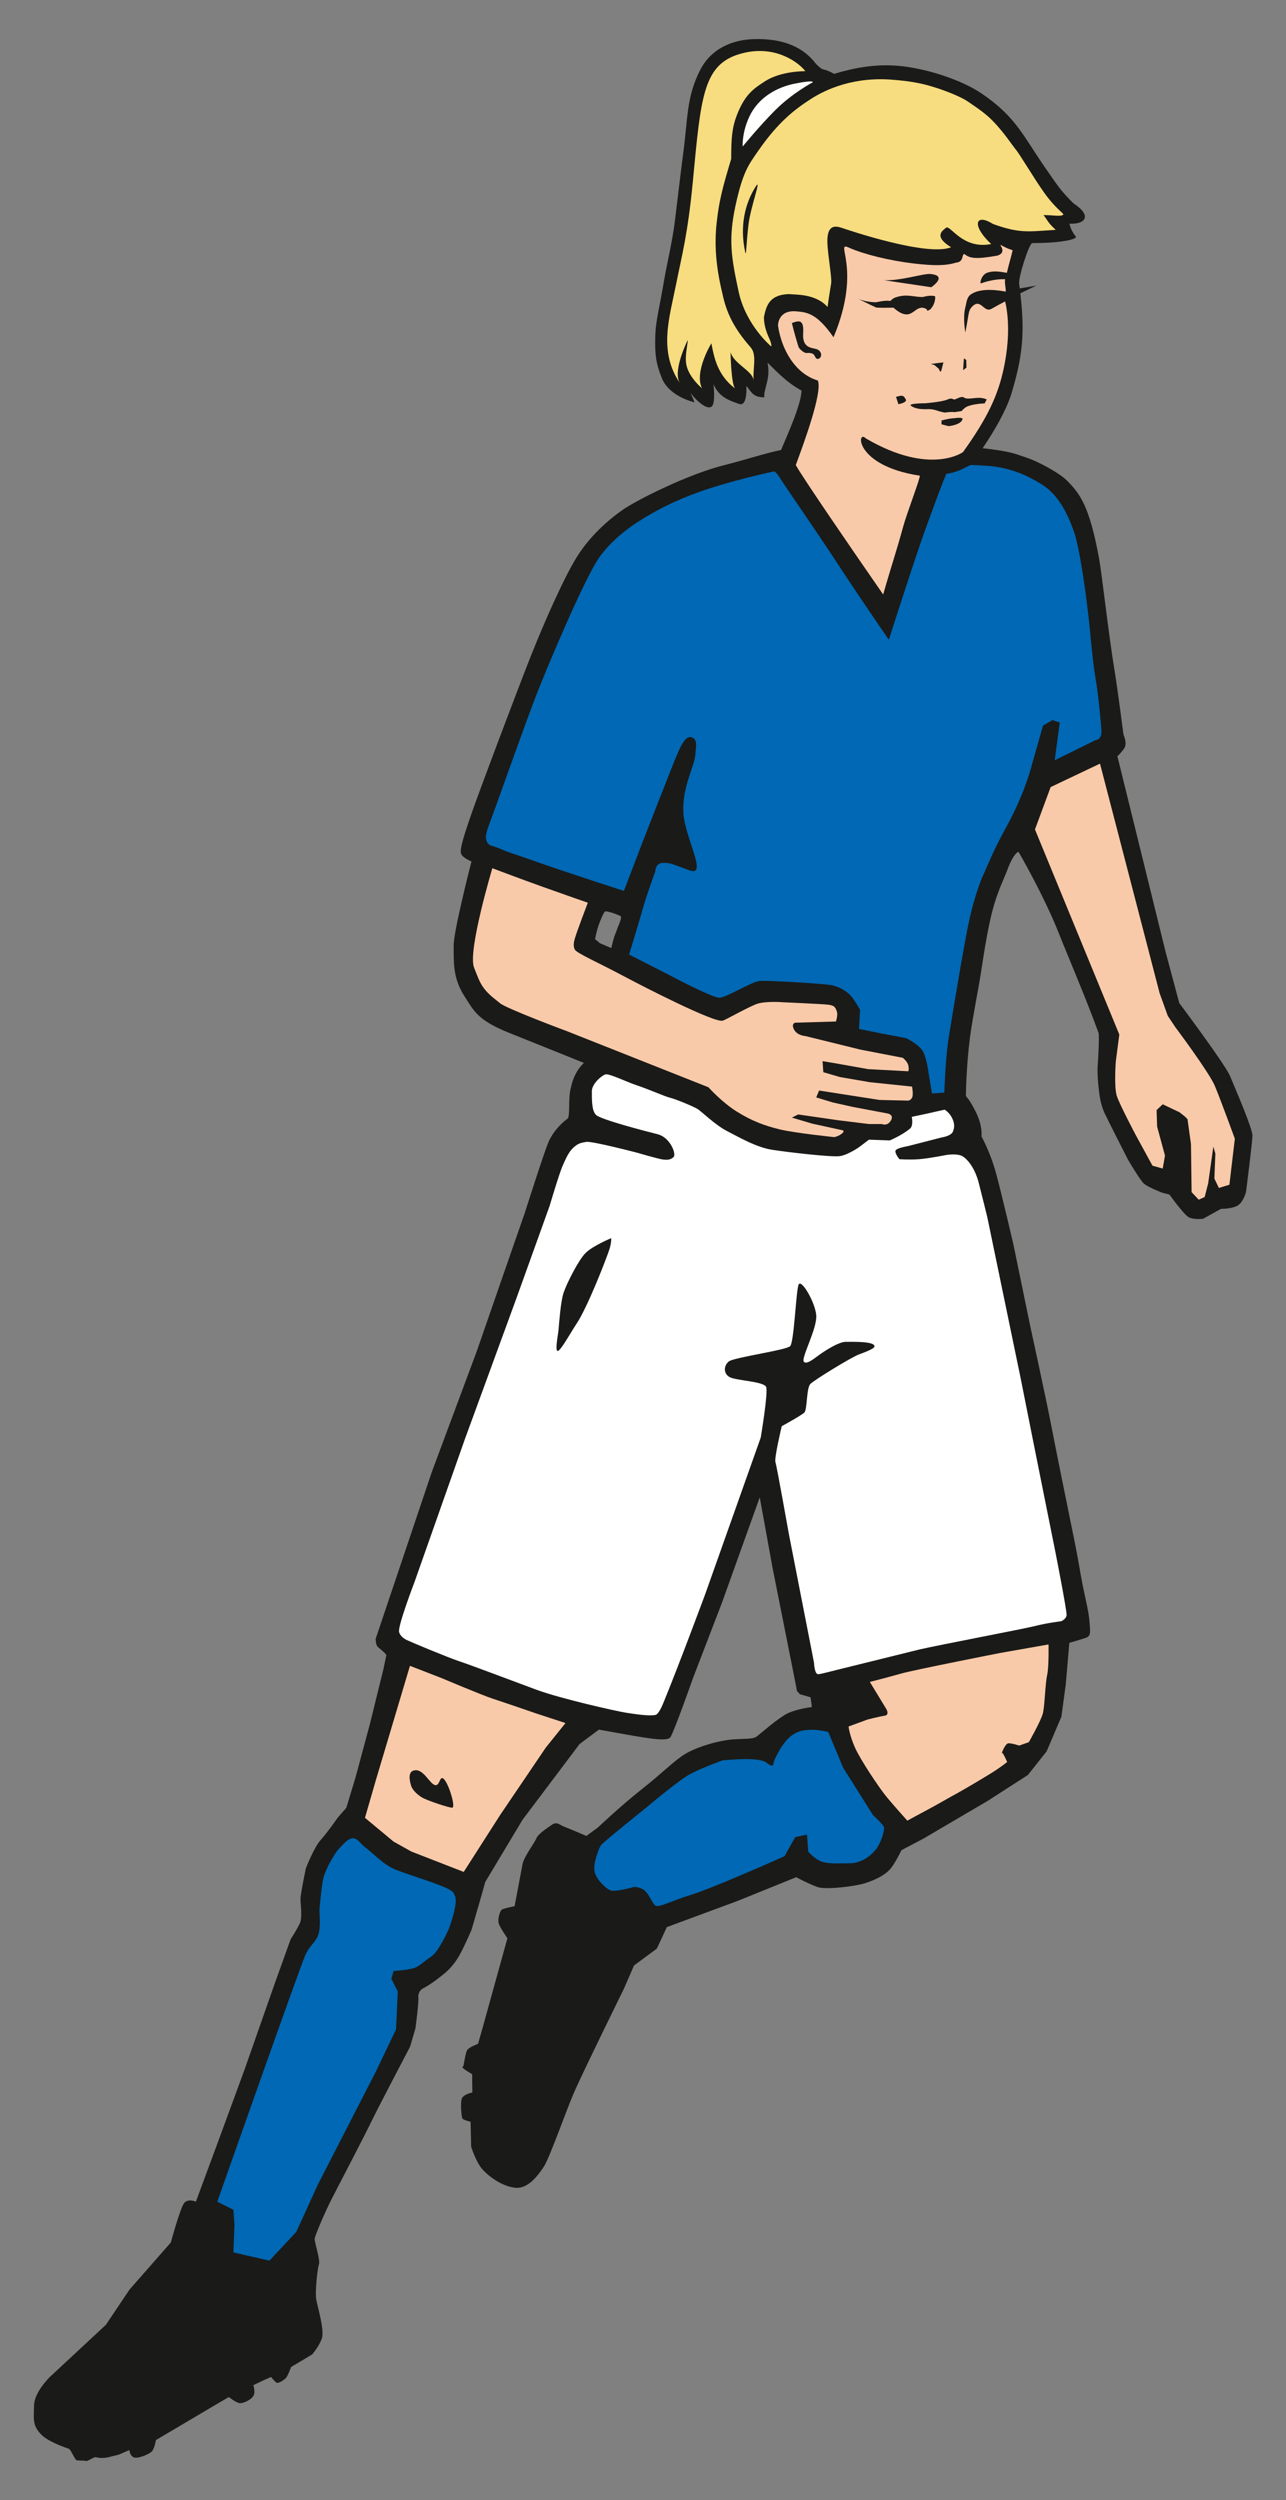 <?xml version="1.0" encoding="utf-8"?>
<!-- Generator: Adobe Illustrator 16.0.4, SVG Export Plug-In . SVG Version: 6.00 Build 0)  -->
<!DOCTYPE svg PUBLIC "-//W3C//DTD SVG 1.1//EN" "http://www.w3.org/Graphics/SVG/1.1/DTD/svg11.dtd">
<svg version="1.1" id="Ebene_1" xmlns="http://www.w3.org/2000/svg" xmlns:xlink="http://www.w3.org/1999/xlink" x="0px" y="0px"
	 width="24.835px" height="48.281px" viewBox="0 0 24.835 48.281" enable-background="new 0 0 24.835 48.281" xml:space="preserve">
<rect x="0" y="0" width="24.835" height="48.281" fill="#808080" stroke="none"/>
<path fill-rule="evenodd" clip-rule="evenodd" fill="#1A1A18" d="M23.754,20.78c-0.09-0.221-0.98-1.409-0.98-1.409l-0.262-0.979
	l-0.537-2.181l-0.396-1.607c0,0,0.07-0.061,0.133-0.154s-0.016-0.266-0.016-0.266s-0.104-0.816-0.172-1.234
	c-0.109-0.656-0.247-1.879-0.297-2.156c-0.188-1.031-0.375-1.266-0.625-1.516c-0.111-0.11-0.359-0.256-0.578-0.359
	c-0.163-0.076-0.27-0.103-0.375-0.141c-0.167-0.06-0.477-0.101-0.672-0.122c0.235-0.351,0.439-0.702,0.552-1.041
	c0.125-0.422,0.216-0.792,0.219-1.281c0.001-0.185-0.014-0.419-0.044-0.67c0.172-0.084,0.312-0.149,0.312-0.149L19.693,5.57
	c-0.004-0.025-0.005-0.047-0.009-0.072c-0.034-0.108,0.192-0.806,0.251-0.804c0.625,0,0.92-0.087,0.828-0.141
	c-0.094-0.125-0.11-0.234-0.109-0.234c0.286,0.018,0.458-0.141,0.078-0.391c-0.25-0.25-0.29-0.317-0.547-0.688
	c-0.422-0.609-0.567-0.989-1.234-1.438c-0.396-0.267-1.087-0.488-1.609-0.531c-0.435-0.036-0.819,0.032-1.235,0.155
	c-0.066-0.037-0.141-0.074-0.233-0.092c-0.046-0.035-0.093-0.071-0.131-0.119c-0.286-0.365-0.722-0.475-1.197-0.459
	c-0.377,0.012-0.81,0.165-1.031,0.609c-0.261,0.521-0.229,0.914-0.325,1.628c-0.049,0.369-0.11,0.904-0.159,1.294
	c-0.047,0.375-0.16,0.854-0.203,1.109c-0.091,0.54-0.163,0.798-0.172,1.062c-0.014,0.38,0.011,0.559,0.125,0.844
	c0.146,0.363,0.632,0.467,0.632,0.467s-0.053-0.128-0.08-0.186c0.044,0.072,0.305,0.361,0.413,0.265
	c0.077-0.069,0.032-0.429,0.032-0.429c0.111,0.254,0.301,0.312,0.492,0.381c0.174,0.063,0.143-0.349,0.143-0.349
	c0.111,0.143,0.143,0.222,0.348,0.222c-0.021-0.155,0.13-0.364,0.06-0.671c0.16,0.154,0.357,0.375,0.658,0.541
	c-0.008,0.276-0.281,0.873-0.396,1.148c-0.001,0-0.004,0-0.004,0c-0.309,0.062-0.701,0.195-1.083,0.289
	c-0.691,0.17-1.701,0.674-1.984,0.875c-0.285,0.201-0.631,0.511-0.875,0.906c-0.246,0.395-0.625,1.25-0.891,1.922
	s-0.984,2.578-1.141,3.031s-0.225,0.683-0.203,0.766c0.02,0.083,0.203,0.156,0.203,0.156s-0.347,1.347-0.344,1.625
	c0.004,0.277-0.027,0.611,0.203,0.969c0.188,0.291,0.25,0.469,0.875,0.719c0.701,0.28,1.438,0.578,1.438,0.578
	s-0.188,0.156-0.25,0.471c-0.061,0.195-0.01,0.565-0.068,0.607c-0.061,0.043-0.244,0.188-0.359,0.432
	c-0.076,0.16-0.463,1.379-0.463,1.379L9.781,24.44l-0.572,1.65l-0.87,2.337l-1.084,3.221c0,0-0.001,0.121,0.041,0.156
	c0.041,0.034,0.131,0.115,0.131,0.115l0.035,0.041l-0.056,0.268l-0.263,1.068l-0.275,1.022l-0.18,0.594l-0.166,0.19
	c0,0-0.203,0.292-0.33,0.432c-0.128,0.141-0.285,0.546-0.285,0.546s-0.104,0.492-0.104,0.595c0,0.104,0.041,0.354-0.014,0.471
	s-0.178,0.309-0.178,0.309l-0.301,0.838l-0.588,1.676L4.285,41.16l-0.502,1.358c0,0-0.146-0.066-0.224,0.023
	c-0.077,0.089-0.26,0.765-0.26,0.765l-0.798,0.91l-0.458,0.682L0.966,45.9c0,0-0.304,0.291-0.308,0.553
	c-0.004,0.26-0.04,0.381,0.142,0.566c0.085,0.088,0.28,0.186,0.529,0.271c0.04,0.013,0.112,0.207,0.15,0.22
	c0.04,0.013,0.143,0.004,0.179,0.015c0.037,0.012,0.158-0.083,0.191-0.073c0.128,0.038,0.264-0.004,0.264-0.004l0.179-0.044
	l0.208-0.09c0,0,0.002,0.096,0.074,0.138s0.297-0.052,0.354-0.107c0.057-0.054,0.083-0.223,0.083-0.223l1.104-0.653l0.304-0.178
	c0,0,0.152,0.121,0.221,0.119s0.195-0.059,0.248-0.133c0.054-0.074,0.004-0.215,0.004-0.215l0.203-0.097l0.139-0.061
	c0,0,0.061,0.073,0.097,0.104s0.131-0.032,0.18-0.074c0.048-0.042,0.11-0.223,0.11-0.223l0.408-0.243c0,0,0.131-0.151,0.186-0.306
	c0.055-0.152-0.076-0.594-0.105-0.74c-0.031-0.146,0.02-0.613,0.05-0.697c0.028-0.082-0.087-0.422-0.083-0.487
	c0.002-0.065,0.22-0.562,0.33-0.776c0.111-0.215,0.644-1.238,0.787-1.535c0.145-0.297,0.725-1.401,0.725-1.401l0.104-0.356
	c0,0,0.069-0.51,0.056-0.598c-0.005-0.029,0.005-0.131,0.096-0.176c0.205-0.104,0.462-0.332,0.462-0.332s0.141-0.125,0.25-0.33
	c0.109-0.206,0.221-0.471,0.221-0.471l0.18-0.623l0.084-0.297l0.72-1.201l1.101-1.462l0.373-0.278c0,0,0.705,0.128,0.854,0.15
	c0.149,0.021,0.466,0.077,0.526-0.002c0.062-0.08,0.443-1.159,0.443-1.159l0.553-1.438l0.73-2.037l0.249,1.371l0.387,1.943
	l0.084,0.428l0.055,0.06l0.207,0.06l0.025,0.188c0,0-0.288,0.034-0.47,0.122c-0.18,0.089-0.52,0.389-0.588,0.441
	c-0.068,0.054-0.15,0.045-0.437,0.06s-0.72,0.144-0.944,0.278c-0.226,0.136-0.425,0.354-0.835,0.677s-0.861,0.75-0.861,0.75
	l-0.22,0.161c0,0-0.38-0.162-0.44-0.183c-0.06-0.021-0.127-0.099-0.217-0.038c-0.09,0.062-0.277,0.182-0.309,0.268
	c-0.031,0.084-0.24,0.354-0.267,0.498s-0.153,0.812-0.153,0.812s-0.194,0.038-0.24,0.062c-0.045,0.023-0.091,0.191-0.067,0.27
	c0.022,0.077,0.168,0.287,0.168,0.287l-0.473,1.709l-0.094,0.33c0,0-0.169,0.062-0.208,0.118c-0.039,0.056-0.068,0.323-0.082,0.323
	c-0.078,0,0.176,0.145,0.176,0.145l0.004,0.353c0,0-0.178,0.036-0.205,0.122c-0.029,0.087-0.004,0.35,0.011,0.379
	c0.015,0.031,0.16,0.065,0.16,0.065l0.011,0.482c0,0,0.09,0.289,0.213,0.431c0.123,0.141,0.38,0.333,0.635,0.361
	c0.255,0.027,0.443-0.24,0.555-0.406c0.111-0.168,0.419-1.048,0.573-1.408c0.153-0.361,0.976-2.033,0.976-2.033l0.193-0.445
	l0.441-0.326l0.193-0.415l1.375-0.509l1.123-0.455c0,0,0.246,0.132,0.41,0.19s0.734-0.015,0.917-0.073
	c0.274-0.088,0.424-0.191,0.506-0.295c0.082-0.102,0.2-0.344,0.2-0.344l0.433-0.228l1.232-0.724l0.777-0.5l0.362-0.457l0.285-0.67
	l0.084-0.623l0.069-0.802c0,0,0.171-0.048,0.308-0.093c0.113-0.036,0.096-0.103,0.082-0.309c-0.015-0.205-0.082-0.455-0.137-0.734
	s-0.068-0.412-0.164-0.883s-0.342-1.676-0.438-2.176c-0.096-0.5-0.409-1.935-0.409-1.935l-0.324-1.572c0,0-0.223-0.959-0.333-1.365
	s-0.282-0.713-0.282-0.713s0.027-0.189-0.098-0.449s-0.203-0.328-0.203-0.328s0.004-0.547,0.078-1.125
	c0.051-0.395,0.161-0.917,0.219-1.297c0.062-0.42,0.138-0.868,0.219-1.172c0.099-0.373,0.232-0.631,0.281-0.766
	c0.125-0.344,0.219-0.359,0.219-0.359s0.484,0.828,0.781,1.578c0.176,0.446,0.516,1.234,0.766,1.922
	c0.016,0.078-0.01,0.541-0.016,0.609c-0.02,0.217,0.032,0.576,0.032,0.576s0.022,0.195,0.097,0.356s0.455,0.905,0.455,0.905
	s0.228,0.389,0.304,0.459c0.076,0.072,0.359,0.179,0.359,0.179l0.138,0.036c0,0,0.277,0.387,0.373,0.438s0.276,0.029,0.276,0.029
	l0.345-0.192c0,0,0.203,0.004,0.318-0.061c0.114-0.063,0.166-0.266,0.166-0.266s0.121-0.943,0.124-1.084S23.846,21.001,23.754,20.78
	z M11.899,17.997c-0.043,0.083-0.094,0.312-0.094,0.312s-0.073-0.031-0.219-0.094l-0.094-0.078c0,0,0.031-0.175,0.078-0.297
	c0.047-0.125,0.084-0.203,0.109-0.234s0.308,0.075,0.312,0.094C12.005,17.758,11.935,17.88,11.899,17.997z"/>
<path id="skin-arm-l" fill="#F9CAA9" d="M20.29,15.2l0.953-0.453l1.152,4.435l0.157,0.436l0.144,0.216c0,0,0.652,0.87,0.764,1.135
	c0.111,0.264,0.387,1.021,0.387,1.021l-0.105,0.889l-0.203,0.062l-0.087-0.18l0.019-0.482l-0.039-0.136l-0.1,0.71l-0.068,0.264
	l-0.115,0.051l-0.137-0.146L23,22.095l-0.067-0.482l-0.047-0.048l-0.107-0.085l-0.325-0.154l-0.118,0.111l0.01,0.32l0.152,0.559
	l-0.044,0.251l-0.198-0.056l-0.321-0.588c0,0-0.308-0.581-0.366-0.754c-0.059-0.172-0.021-0.67-0.021-0.67l0.068-0.52l-1.629-3.961
	L20.29,15.2z"/>
<path id="player-shirt" fill-rule="evenodd" clip-rule="evenodd" fill="#0068B4" d="M9.415,16.278
	c0.039,0.062,0.104,0.054,0.234,0.109c0.219,0.094,0.328,0.119,0.65,0.234c0.646,0.229,1.75,0.584,1.75,0.584l0.334-0.875
	c0,0,0.479-1.23,0.646-1.646s0.246-0.482,0.342-0.439s0.075,0.147,0.054,0.355c-0.021,0.209-0.25,0.604-0.229,1.084
	c0.021,0.479,0.482,1.252,0.125,1.125c-0.358-0.127-0.357-0.145-0.512-0.146c-0.155-0.001-0.155,0.167-0.155,0.167
	s-0.161,0.434-0.25,0.75c-0.089,0.314-0.255,0.854-0.255,0.854l0.766,0.391c0,0,0.801,0.426,0.969,0.443
	c0.123,0.012,0.623-0.309,0.789-0.324c0.164-0.014,1.214,0.053,1.367,0.078c0.152,0.025,0.298,0.11,0.383,0.2
	c0.084,0.09,0.186,0.278,0.186,0.278l-0.02,0.371l0.442,0.089l0.47,0.089c0,0,0.19,0.094,0.289,0.207
	c0.1,0.114,0.139,0.445,0.139,0.445l0.069,0.416l0.239-0.018c0,0,0.022-0.684,0.084-1.062c0.125-0.771,0.322-1.941,0.406-2.307
	c0.082-0.365,0.197-0.697,0.266-0.844c0.109-0.234,0.174-0.43,0.453-0.938c0.359-0.656,0.484-1.188,0.484-1.188l0.213-0.749
	l0.182-0.104l0.141,0.046l-0.098,0.729l0.791-0.39c0,0,0.068-0.001,0.1-0.079c0.025-0.064,0.003-0.217,0.003-0.217
	s-0.05-0.58-0.097-0.846s-0.078-0.578-0.125-1.062s-0.182-1.48-0.297-1.812s-0.297-0.719-0.625-0.922s-0.594-0.297-0.906-0.344
	c-0.067-0.01-0.299-0.026-0.469-0.031c-0.188,0.094-0.266,0.141-0.469,0.172c-0.109,0.26-0.289,0.756-0.406,1.078
	c-0.188,0.516-0.703,2.125-0.703,2.125s-0.5-0.719-1.031-1.531c-0.366-0.56-0.932-1.373-1.094-1.625
	c-0.049-0.076-0.082-0.097-0.094-0.094c-0.219,0.047-0.625,0.141-1.093,0.281s-0.895,0.319-1.266,0.531
	c-0.373,0.213-0.719,0.453-1,0.828s-1.047,2.203-1.234,2.688S9.759,15.06,9.54,15.669C9.414,16.019,9.337,16.153,9.415,16.278z"/>
<path id="skin-arm-r" fill-rule="evenodd" clip-rule="evenodd" fill="#F9CAA9" d="M9.654,19.372
	c0.119,0.104,1.308,0.547,1.308,0.547l2.719,1.078c0,0,0.258,0.289,0.547,0.469c0.288,0.18,0.529,0.271,0.828,0.344
	c0.298,0.072,1.057,0.15,1.057,0.15s0.082-0.017,0.145-0.068c0.064-0.051,0.016-0.064,0.016-0.064L15.688,21.7l-0.395-0.117
	l0.121-0.061l0.773,0.112l0.594,0.073h0.25c0,0,0.102,0.049,0.172-0.065s-0.058-0.138-0.058-0.138l-0.673-0.127l-0.387-0.086
	l-0.322-0.098l0.055-0.133l1.168,0.182l0.559,0.013c0,0,0.072-0.016,0.08-0.099c0.008-0.082-0.012-0.172-0.012-0.172l-0.809-0.084
	l-0.582-0.1L15.9,20.706l-0.015-0.213l0.219,0.036l0.662,0.118l0.775,0.041c0,0,0.018-0.037,0-0.114s-0.106-0.146-0.106-0.146
	l-0.819-0.158l-1.063-0.262c0,0-0.152-0.007-0.216-0.121c-0.064-0.114,0.016-0.137,0.016-0.137l0.791-0.023
	c0,0,0.043-0.133,0.016-0.197c-0.025-0.064-0.033-0.116-0.178-0.129c-0.145-0.014-0.844-0.045-0.844-0.045s-0.35-0.029-0.52,0.031
	c-0.171,0.061-0.601,0.307-0.66,0.324c-0.154,0.048-1.496-0.637-1.934-0.871s-0.886-0.432-0.922-0.5
	c-0.037-0.068-0.021-0.147,0-0.219c0.049-0.163,0.25-0.688,0.25-0.688s-0.303-0.104-0.886-0.312
	c-0.44-0.158-0.958-0.354-0.958-0.354s-0.478,1.598-0.354,1.916c0.056,0.141,0.104,0.284,0.183,0.391
	C9.444,19.221,9.585,19.312,9.654,19.372z"/>
<path id="player-sock-r" fill-rule="evenodd" clip-rule="evenodd" fill="#0068B4" d="M5.899,37.749
	c-0.096,0.206-1.703,4.77-1.703,4.77l0.311,0.155l0.021,0.289l-0.021,0.535l0.696,0.159l0.519-0.556l0.413-0.906l1.119-2.18
	l0.394-0.824l0.034-0.732l-0.124-0.246l0.043-0.149c0,0,0.295-0.022,0.399-0.058c0.104-0.037,0.189-0.13,0.33-0.223
	c0.143-0.093,0.332-0.52,0.332-0.52s0.193-0.49,0.125-0.646c-0.033-0.074-0.022-0.102-0.287-0.206
	c-0.292-0.114-0.623-0.212-0.859-0.304c-0.236-0.094-0.444-0.326-0.559-0.408c-0.115-0.082-0.174-0.201-0.266-0.199
	c-0.093,0.001-0.178,0.104-0.268,0.199c-0.089,0.095-0.27,0.41-0.309,0.594c-0.037,0.186-0.051,0.41-0.065,0.529
	c-0.016,0.118,0.025,0.324-0.016,0.5C6.119,37.499,5.995,37.543,5.899,37.749z"/>
<path id="skin-leg-r" fill-rule="evenodd" clip-rule="evenodd" fill="#F9CAA9" d="M10.349,33.088c0,0-0.507-0.176-0.821-0.279
	c-0.216-0.07-0.985-0.396-0.985-0.396L7.917,32.17l-0.653,2.189l-0.216,0.746L7.6,35.564l0.345,0.193l1.01,0.393l0.708-1.106
	l0.878-1.296l0.38-0.473L10.349,33.088z M8.177,34.727c-0.101-0.051-0.212-0.154-0.238-0.242s-0.078-0.289,0.084-0.299
	c0.163-0.01,0.275,0.26,0.377,0.287s0.086-0.22,0.183-0.104c0.096,0.116,0.219,0.537,0.15,0.54
	C8.665,34.912,8.276,34.777,8.177,34.727z"/>
<path id="player-sock-l" fill-rule="evenodd" clip-rule="evenodd" fill="#0068B4" d="M12.243,36.441c0,0,0.14-0.004,0.225,0.086
	c0.084,0.09,0.123,0.219,0.186,0.271s0.323-0.094,0.706-0.211c0.384-0.118,1.518-0.62,1.518-0.62l0.273-0.122l0.206-0.367
	l0.228-0.05l0.023,0.331c0,0,0.133,0.151,0.27,0.195c0.137,0.045,0.328,0.029,0.533,0.029s0.387-0.125,0.494-0.254
	c0.109-0.128,0.184-0.395,0.166-0.445c-0.016-0.051-0.211-0.23-0.211-0.23l-0.576-0.914l-0.289-0.693c0,0-0.27-0.074-0.502-0.025
	c-0.23,0.049-0.36,0.244-0.433,0.367s-0.127,0.24-0.127,0.285c0,0.033-0.056,0.029-0.124-0.029c-0.068-0.06-0.246-0.074-0.41-0.074
	s-0.439,0.023-0.439,0.023s-0.383,0.137-0.614,0.256s-0.845,0.641-0.845,0.641s-0.854,0.686-0.894,0.741s-0.155,0.351-0.126,0.507
	c0.031,0.154,0.213,0.329,0.307,0.367C11.882,36.543,12.243,36.441,12.243,36.441z"/>
<path id="skin-leg-l" fill-rule="evenodd" clip-rule="evenodd" fill="#F9CAA9" d="M16.754,33.207l-0.367,0.135
	c0,0,0.019,0.17,0.124,0.406c0.104,0.237,0.464,0.771,0.593,0.931c0.128,0.159,0.418,0.481,0.418,0.481s0.225-0.123,0.398-0.215
	c0.175-0.092,0.397-0.224,0.561-0.312c0.161-0.089,0.502-0.291,0.68-0.402c0.18-0.113,0.289-0.204,0.289-0.204
	s-0.097-0.229-0.109-0.172c-0.014,0.058,0.062-0.187,0.134-0.189s0.207,0.044,0.207,0.044l0.187-0.066c0,0,0.23-0.404,0.27-0.553
	c0.038-0.148,0.045-0.569,0.083-0.741c0.037-0.171,0.027-0.593,0.027-0.593l-0.919,0.162c0,0-1.645,0.322-1.926,0.4
	c-0.28,0.079-0.606,0.162-0.606,0.162L17.114,33c0,0,0.072,0.117-0.027,0.133C16.986,33.147,16.754,33.207,16.754,33.207z"/>
<path id="player-shorts" fill-rule="evenodd" clip-rule="evenodd" fill="#FFFFFF" d="M16.329,32.207
	c-0.246,0.059-0.451,0.118-0.525,0.125c-0.076,0.007-0.084-0.223-0.084-0.223l-0.484-2.477c0,0-0.235-1.32-0.261-1.396
	c-0.026-0.075,0.122-0.694,0.122-0.694s0.38-0.207,0.437-0.264s0.038-0.473,0.116-0.552c0.078-0.078,0.787-0.513,0.932-0.567
	c0.146-0.055,0.298-0.113,0.305-0.155c0.019-0.104-0.429-0.091-0.555-0.091c-0.125,0-0.357,0.146-0.467,0.221
	c-0.109,0.073-0.287,0.235-0.342,0.162c-0.055-0.074,0.264-0.648,0.24-0.898c-0.021-0.249-0.285-0.7-0.339-0.593
	c-0.052,0.107-0.087,1.114-0.165,1.192c-0.079,0.078-1.083,0.216-1.183,0.294c-0.1,0.078-0.11,0.232,0.012,0.302
	c0.121,0.07,0.666,0.082,0.708,0.193c0.041,0.111-0.105,0.976-0.105,0.976l-1.07,3.018c0,0-0.507,1.368-0.809,2.103
	c-0.072,0.177-0.125,0.229-0.15,0.234c-0.115,0.028-0.383-0.012-0.574-0.042s-1.246-0.267-1.725-0.442
	c-0.479-0.177-1.287-0.484-1.493-0.551c-0.204-0.066-0.934-0.371-1.014-0.41s-0.136-0.098-0.149-0.156
	c-0.027-0.117,0.295-0.956,0.295-0.956l0.98-2.78l0.986-2.694l0.648-1.803c0,0,0.188-0.637,0.25-0.77
	c0.057-0.128,0.111-0.262,0.207-0.35c0.096-0.087,0.14-0.091,0.248-0.111c0.107-0.02,0.98,0.208,0.98,0.208s0.43,0.127,0.512,0.134
	c0.081,0.006,0.126,0.007,0.191-0.045c0.067-0.052-0.057-0.382-0.303-0.445c-0.246-0.062-1.109-0.285-1.193-0.375
	c-0.085-0.089-0.077-0.309-0.078-0.453c-0.003-0.145,0.193-0.311,0.266-0.328c0.07-0.018,0.418,0.15,0.578,0.203
	c0.281,0.094,0.549,0.219,0.672,0.25s0.461,0.174,0.531,0.219c0.068,0.044,0.345,0.312,0.562,0.422
	c0.217,0.11,0.56,0.315,0.877,0.363c0.315,0.049,1.149,0.145,1.302,0.122c0.154-0.022,0.369-0.171,0.369-0.171l0.194-0.147
	l0.401,0.015c0,0,0.227-0.094,0.391-0.227c0.072-0.058,0.035-0.229,0.035-0.229s0.305-0.062,0.43-0.093
	c0.123-0.029,0.207-0.045,0.207-0.045s0.084,0.05,0.137,0.152c0.052,0.102,0.057,0.184,0.021,0.27
	c-0.036,0.088-0.214,0.113-0.214,0.113l-0.654,0.168c0,0-0.193,0.032-0.234,0.076c-0.041,0.045,0.068,0.177,0.068,0.177
	s0.191,0.015,0.383,0s0.521-0.081,0.521-0.081s0.223-0.038,0.323,0.029c0.101,0.066,0.233,0.234,0.304,0.504
	c0.069,0.269,0.166,0.665,0.166,0.665l0.635,3.066l0.312,1.566l0.372,1.854c0,0,0.222,1.129,0.213,1.203
	c-0.008,0.076-0.103,0.117-0.103,0.117s-0.262,0.03-0.497,0.09c-0.235,0.059-1.898,0.375-2.224,0.451
	C17.452,31.928,16.575,32.148,16.329,32.207z"/>
<path fill-rule="evenodd" clip-rule="evenodd" fill="#1A1A18" d="M11.771,24.12c0.041-0.133,0.032-0.209,0.032-0.209
	s-0.363,0.151-0.498,0.29c-0.137,0.139-0.362,0.587-0.42,0.761c-0.059,0.172-0.087,0.59-0.1,0.731
	c-0.006,0.07-0.073,0.402-0.014,0.397c0.059-0.007,0.246-0.349,0.355-0.514C11.348,25.252,11.731,24.252,11.771,24.12z"/>
<path fill="#FFFFFF" d="M15.694,1.591c0,0,0.05-0.056-0.355,0.026c-0.312,0.064-0.691,0.247-0.873,0.647
	c-0.144,0.318-0.123,0.565-0.123,0.565s0.322-0.395,0.625-0.698C15.305,1.793,15.694,1.591,15.694,1.591z"/>
<path id="hair-p" fill="#F7DD7F" d="M15.553,1.375c-0.125-0.165-0.572-0.508-1.207-0.349c-0.77,0.192-0.807,0.81-0.967,2.491
	c-0.096,1-0.21,1.411-0.318,1.952c-0.137,0.685-0.349,1.317,0.074,1.938c-0.16-0.235,0.148-0.842,0.148-0.842
	c-0.006,0.125-0.072,0.346-0.016,0.528c0.067,0.213,0.262,0.382,0.289,0.405c-0.154-0.321,0.182-0.868,0.182-0.868
	c0.055,0.293,0.123,0.619,0.463,0.877c-0.082-0.062-0.093-0.706-0.093-0.706c0.067,0.233,0.43,0.358,0.446,0.548
	c-0.02-0.236,0.07-0.495-0.058-0.641c-0.328-0.375-0.469-0.672-0.547-1.047c-0.125-0.516-0.155-0.945-0.109-1.359
	c0.047-0.422,0.108-0.659,0.281-1.234c0-0.396,0.014-0.596,0.109-0.844c0.156-0.406,0.332-0.517,0.546-0.656
	C15.091,1.366,15.553,1.375,15.553,1.375z"/>
<path id="skin-face" fill-rule="evenodd" clip-rule="evenodd" fill="#F9CAA9" d="M15.368,8.981c0.125,0.229,1.016,1.531,1.688,2.5
	c0.141-0.5,0.25-0.813,0.391-1.328c0.066-0.242,0.334-0.938,0.315-0.967c-1.271-0.193-1.22-0.906-1.04-0.719
	c1.242,0.727,1.875,0.264,1.875,0.264c0.476-0.662,0.68-1.105,0.789-1.627c0.086-0.409,0.119-0.885,0.025-1.283
	c-0.096,0.05-0.188,0.099-0.26,0.141c-0.159,0.095-0.209-0.237-0.395-0.021c-0.045,0.053-0.051,0.129-0.066,0.215
	c-0.02,0.121-0.047,0.265-0.047,0.265s-0.053-0.279-0.002-0.48c0.029-0.11,0.026-0.212,0.127-0.267
	c0.191-0.121,0.535-0.065,0.654-0.042c0.006-0.07-0.03-0.186-0.008-0.239c0,0,0,0,0,0c-0.137-0.01-0.338,0.03-0.467,0.079
	c-0.034,0.012,0.002-0.168,0.122-0.207c0.124-0.041,0.243-0.019,0.375,0.004c0.055-0.226,0.083-0.309,0.112-0.436
	c-0.08-0.033-0.035-0.003-0.187-0.079c-0.151-0.091,0.122,0.106-0.106,0.182c-0.424,0.076-0.541,0.052-0.637-0.03
	c-0.061,0,0,0.151-0.166,0.167c-0.188,0.058-0.405,0.063-0.818,0.015C17.186,5.034,16.69,4.913,16.4,4.785
	c-0.308-0.146,0.265,0.37-0.303,1.728c-0.318-0.455-0.501-0.485-0.729-0.501c-0.35-0.025-0.343,0.276-0.343,0.276
	c0.063,0.447,0.325,0.93,0.769,1.06C15.889,7.567,15.524,8.56,15.368,8.981z M17.985,5.547L17.07,5.411
	c0.319,0.016,0.765-0.132,0.896-0.12C18.317,5.323,17.985,5.547,17.985,5.547z M18.219,6.998L18.178,7.16l-0.02,0.02l-0.031-0.061
	L18.045,7.05l-0.068-0.022L18.219,6.998z M18.664,7.099l-0.065,0.05l0.015-0.228l0.046,0.03L18.664,7.099z M18.182,8.194
	l0.001-0.074c0,0,0.106-0.028,0.179-0.038l0.134-0.013c0,0,0.097-0.005,0.093,0.02c-0.02,0.117-0.269,0.141-0.269,0.141
	L18.182,8.194z M17.594,7.838c-0.073-0.051,0.273-0.05,0.273-0.05s0.314-0.024,0.429-0.072c0.114-0.05,0.099,0.021,0.161-0.009
	c0.193-0.09,0.113-0.003,0.256-0.01c0.111-0.005,0.178-0.026,0.277-0.005c0.031,0.005,0.066,0.023,0.066,0.023l-0.042,0.076
	c0,0-0.22,0.005-0.343,0.063c-0.053,0.025-0.1,0.084-0.1,0.084L18.432,7.96c-0.045-0.013-0.191,0.008-0.191,0.008L18.14,7.944
	c0,0-0.112-0.045-0.202-0.043C17.8,7.906,17.684,7.9,17.594,7.838z M17.303,7.663c0.033,0,0.141-0.063,0.176,0.032
	c0,0,0.088,0.066-0.129,0.111L17.303,7.663z M16.569,5.769c0,0,0.146,0.068,0.352,0.068c0.149-0.033,0.225-0.033,0.273-0.025
	c0.028-0.027,0.059-0.054,0.092-0.065c0.216-0.076,0.309-0.018,0.529-0.01c0.092-0.024,0.18-0.037,0.244-0.015
	c0.01,0.06-0.021,0.176-0.078,0.233l0.004,0.004c0,0-0.023,0.018-0.047,0.031c0,0-0.001,0.001-0.002,0.001
	c-0.011,0.006-0.024,0.015-0.025,0.011c-0.014-0.041-0.046-0.051-0.078-0.055c-0.01-0.005-0.014-0.002-0.023-0.006
	c-0.035,0.002-0.071,0.014-0.096,0.029c-0.055,0.032-0.13,0.113-0.223,0.101c-0.092-0.01-0.164-0.067-0.238-0.13
	c-0.135,0.004-0.312,0.005-0.337-0.004C16.876,5.921,16.569,5.769,16.569,5.769z M15.809,6.928
	c-0.064,0.021-0.061-0.058-0.105-0.091c-0.047-0.033-0.141-0.018-0.141-0.018l-0.045-0.021c0,0-0.082-0.051-0.1-0.107
	c-0.077-0.248-0.125-0.451-0.125-0.451s0.121-0.055,0.167-0.024s0.058,0.094,0.05,0.23c-0.016,0.323,0.223,0.255,0.299,0.316
	C15.885,6.822,15.862,6.91,15.809,6.928z"/>
<path id="hair" fill-rule="evenodd" clip-rule="evenodd" fill="#F7DD7F" d="M14.264,5.631c0.14,0.653,0.627,1.057,0.627,1.057
	s0.02,0-0.016-0.107c-0.02-0.058-0.122-0.23-0.122-0.459c0.049-0.241,0.119-0.428,0.479-0.443c0.107,0.015,0.516-0.016,0.75,0.25
	c0,0,0.013-0.115,0.069-0.456c0.016-0.092-0.047-0.442-0.069-0.716c-0.033-0.406,0.125-0.406,0.266-0.359s1.656,0.562,2.12,0.377
	c-0.363-0.22-0.145-0.332-0.103-0.373c0.084-0.083,0.308,0.422,0.877,0.311c-0.384-0.358-0.31-0.604,0.033-0.388
	c0.524,0.19,0.692,0.145,1.213,0.114c-0.171-0.158-0.149-0.181-0.237-0.285c0.203-0.001,0.34,0.036,0.385-0.012
	c0.012-0.014-0.16-0.127-0.361-0.407c-0.199-0.276-0.493-0.778-0.566-0.857c-0.057-0.07-0.229-0.33-0.43-0.536
	c-0.158-0.165-0.334-0.274-0.49-0.383c-0.115-0.081-0.467-0.233-0.811-0.322c-0.284-0.073-0.582-0.092-0.582-0.092
	c-0.8-0.081-1.361,0.188-1.639,0.368c-0.312,0.201-0.628,0.444-1.011,0.995c-0.196,0.282-0.303,0.419-0.444,1.072
	C14.063,4.631,14.124,4.979,14.264,5.631z M14.598,3.597c0.112-0.172-0.098,0.392-0.14,0.716c-0.045,0.348-0.046,0.656-0.065,0.563
	C14.28,4.371,14.387,3.923,14.598,3.597z"/>
</svg>
